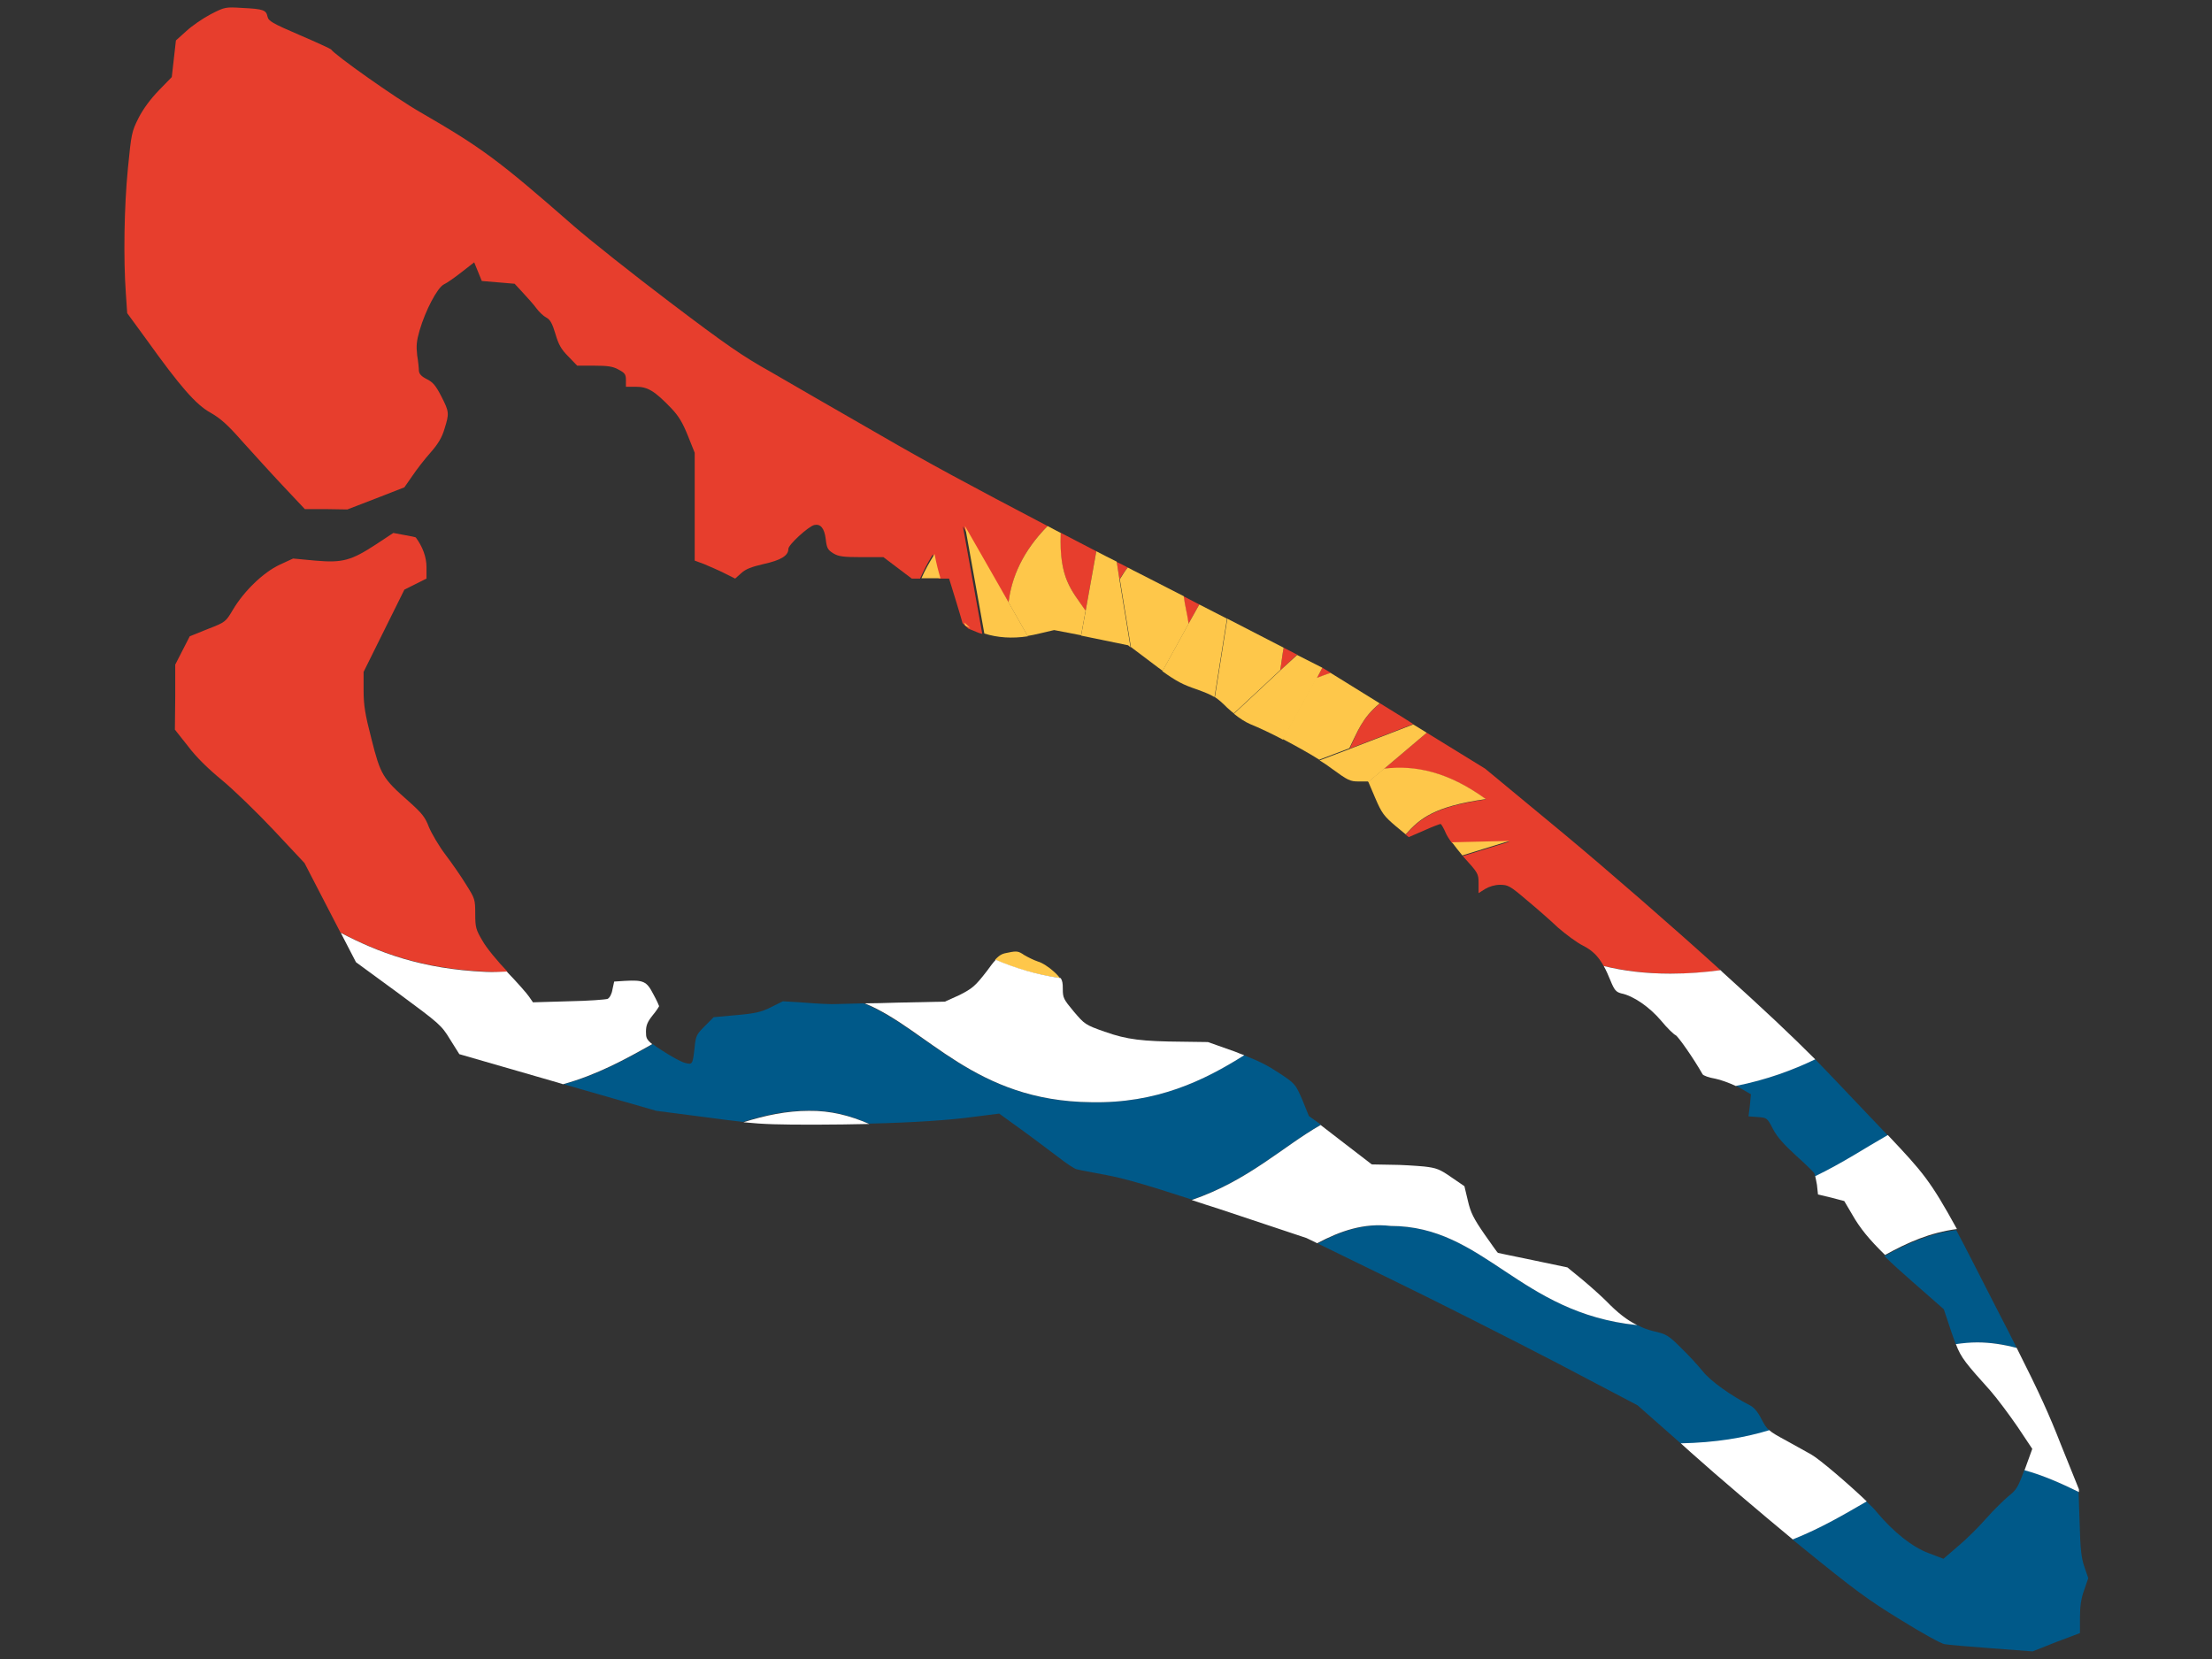 <?xml version="1.0" encoding="utf-8"?>
<!-- Generator: Adobe Illustrator 17.1.0, SVG Export Plug-In . SVG Version: 6.00 Build 0)  -->
<!DOCTYPE svg PUBLIC "-//W3C//DTD SVG 1.1//EN" "http://www.w3.org/Graphics/SVG/1.1/DTD/svg11.dtd">
<svg version="1.1" id="flag-icon-css-ki" xmlns="http://www.w3.org/2000/svg" xmlns:xlink="http://www.w3.org/1999/xlink" x="0px"
	 y="0px" viewBox="0 0 640 480" enable-background="new 0 0 640 480" xml:space="preserve">
<rect x="0" y="0" width="640" height="480" fill="#333333" stroke="none"/>
<g>
	<path fill="#E73E2D" d="M291.8,174.3c1-7.4,4.1-14.8,11.3-22.1c-22.7-11.9-35.3-18.7-48.2-26.2c-12.2-7-26.6-15.3-31.9-18.4
		c-8.1-4.5-13-7.9-29.1-20.1c-10.7-8.1-23.3-18.1-28-22.2c-21.8-19.1-26.6-22.6-44.4-32.9c-7-4-24.8-16.6-25.7-18.1
		c-0.2-0.2-4.3-2.1-9.2-4.2c-7.9-3.4-8.9-4-9.2-5.3c-0.4-1.9-1.2-2.2-7.2-2.5C65.2,2,65.1,2,61,4.1c-2.3,1.2-5.5,3.4-7.1,4.9l-3,2.7
		l-0.6,5.3l-0.6,5.3L46,26.1c-2.5,2.6-4.5,5.3-5.9,8c-2,4-2.1,4.5-3.1,14.7c-1.1,11.2-1.3,26.1-0.6,35.9l0.4,5.9l5.7,7.8
		c9.6,13.4,14.2,18.7,18.4,21c2.8,1.6,4.9,3.4,9.1,8.2c3,3.3,8.3,9.2,11.8,12.9l6.4,6.8h6.1l6.2,0.1l8.3-3.2l8.2-3.2l2.3-3.3
		c1.2-1.8,3.6-4.9,5.3-6.8c2.2-2.5,3.3-4.4,4-6.8c1.4-4.5,1.4-4.9-0.9-9.4c-1.6-3.1-2.4-4.1-4.2-5c-1.6-0.8-2.2-1.5-2.3-2.4
		c0-0.7-0.2-2.7-0.5-4.5c-0.3-2.7-0.2-4.1,0.7-7.2c1.7-5.8,5.1-12.3,7-13.3c0.9-0.4,3.3-2.1,5.2-3.6l3.6-2.8l1.1,2.7l1.1,2.7
		l4.8,0.4l4.7,0.4l2.4,2.6c1.3,1.4,3.1,3.4,3.9,4.5c0.8,1.1,2.1,2.3,2.9,2.7c1.1,0.6,1.7,1.7,2.6,4.7c0.9,3.1,1.7,4.5,3.7,6.5
		l2.6,2.7h4.9c3.8,0,5.4,0.2,7,1.1c1.9,1,2.2,1.4,2.2,3.1v1.9h2.9c3.4,0,5.4,1.2,10.2,6.2c2.2,2.3,3.3,4.2,4.8,7.9l2,5v15.6v15.6
		l2.7,1c1.4,0.6,4,1.7,5.8,2.6l3.2,1.6l1.8-1.6c1.3-1.2,3-1.8,6.4-2.6c5-1.1,7.2-2.4,7.2-4.4c0-1.2,5.8-6.5,7.5-6.9
		c1.8-0.4,2.9,0.9,3.3,4c0.3,2.7,0.6,3.2,2.2,4.2c1.5,0.9,2.8,1.1,8.2,1.1h6.3l4.1,3.1l4.1,3.1h2.4c1-2.2,2.2-4.6,3.7-7
		c0.6,2.6,1.1,4.9,1.7,7h3l2,6.5c0.8,2.7,1.6,5.2,1.9,6.4c0.6,0.6,1.1,1.1,1.7,1.6c0.7,0.3,1.7,0.7,2.7,1.1c0.4,0.2,0.9,0.3,1.3,0.4
		l-5.6-31.1L291.8,174.3z"/>
	<path fill="#E73E2D" d="M347,174.9l-4.6-2.4c0.4,2.5,1,5,1.4,8.1L347,174.9z"/>
	<path fill="#E73E2D" d="M326.3,164.2c-1.1-0.6-2.1-1.1-3.2-1.6l0.8,5.1C324.6,166.4,325.4,165.3,326.3,164.2z"/>
	<path fill="#E73E2D" d="M390.5,216.6l18.4-7.1l-2.8-1.8l-6.8-4.2C394,207.8,392.8,211.7,390.5,216.6z"/>
	<path fill="#E73E2D" d="M314.1,176.8l3.1-17.3c-3.7-1.9-7.1-3.7-10.4-5.4C306.4,167.4,310,170.7,314.1,176.8z"/>
	<path fill="#E73E2D" d="M375.3,189.4l-3.9-2c-0.4,2.1-0.6,4.2-1,6.6L375.3,189.4z"/>
	<path fill="#E73E2D" d="M497.8,280.7c-13.8-12.5-32.4-28.7-45.5-39.6l-22.6-18.7L412.8,212l-12.4,10.5c8.8-1.1,18.5,0.7,29.5,8.8
		c-14.9,2.1-19.1,5.6-23.2,10.2l0.9,0.7l4.4-1.9c2.4-1.1,4.6-1.9,4.8-1.9c0.2,0,0.9,1.2,1.5,2.6c0.3,0.7,0.9,1.7,1.8,2.9l16.7-0.4
		l-13.6,4.2c0.1,0.1,0.3,0.3,0.4,0.4c4,4.4,4.2,4.7,4.2,7.4v2.9l1.9-1.2c1.2-0.7,2.8-1.2,4.3-1.2c2.3,0,2.9,0.3,7.7,4.4
		c2.9,2.4,7,6,9.1,8c2.2,1.9,5.4,4.3,7.2,5.2c2.6,1.3,4.4,3,6,5.9c5.7,1.3,12,2.2,19.3,2.2C488.5,281.7,493.3,281.4,497.8,280.7z"/>
	<path fill="#E73E2D" d="M146.9,281.2c-2.9-3-6.2-7-7.3-9c-1.9-3.2-2.1-3.9-2.1-7.8c0-4.2-0.1-4.4-2.6-8.4c-1.4-2.3-4.1-6.2-6-8.7
		c-1.9-2.5-4-6.1-4.8-8c-1.1-2.9-2-4-5.8-7.4c-7.6-6.7-8.2-7.7-10.8-18c-1.9-7.3-2.3-9.9-2.3-14.2v-5.3l5.9-11.9l5.9-11.9l3.2-1.6
		l3.2-1.6v-3.3c0-2.9-1.1-5.9-3.1-8.6c-0.1-0.1-1.6-0.4-3.3-0.7l-3.2-0.6l-5,3.3c-7.2,4.7-9.7,5.4-17.6,4.7l-6.4-0.6l-3.9,1.8
		c-4.7,2.2-10.3,7.6-13.5,13c-2.1,3.5-2.1,3.6-7.3,5.6l-5.2,2.1l-2.1,4.1l-2.1,4.1v9.4l-0.1,9.4l3.8,4.8c2.4,3.2,5.8,6.5,9.8,9.8
		c3.4,2.8,10.1,9.3,15,14.5l8.9,9.5l7.4,14.3l3,5.8c10.5,5.5,23.2,10.5,42.1,11.3C143,281.3,145,281.3,146.9,281.2z"/>
	<path fill="#E73E2D" d="M385.1,194.7l-2.5-1.5l-1.7,3.1C382.2,195.7,383.6,195.2,385.1,194.7z"/>
	<path fill="#FEC74A" d="M266.6,167.3h3h2.5c-0.6-2-1.2-4.3-1.7-7C268.9,162.7,267.6,165,266.6,167.3z"/>
	<path fill="#FEC74A" d="M279,180.1c0.1,0.4,0.2,0.6,0.2,0.7c0,0.2,0.6,0.5,1.5,0.9C280.2,181.2,279.6,180.7,279,180.1z"/>
	<path fill="#FEC74A" d="M306.9,154.2c-1.3-0.7-2.5-1.3-3.8-2c-7.2,7.3-10.4,14.8-11.3,22.1l5.5,9.7c1.1-0.2,2.3-0.4,3.4-0.7l4.3-1
		l7.8,1.5l1.3-7.1C310,170.7,306.4,167.4,306.9,154.2z"/>
	<path fill="#FEC74A" d="M342.5,172.5l-12.7-6.5c-1.2-0.6-2.4-1.2-3.5-1.8c-0.9,1.1-1.6,2.3-2.3,3.4l3.2,19.6l6.5,4.9
		c1,0.8,1.9,1.4,2.7,2l7.5-13.6C343.5,177.5,342.8,175.1,342.5,172.5z"/>
	<path fill="#FEC74A" d="M371.4,187.4l-16.3-8.4l-3.6,22.7c1.1,0.7,2.1,1.6,3.5,3c0.7,0.6,1.3,1.2,2,1.7l13.4-12.5
		C370.8,191.6,371,189.5,371.4,187.4z"/>
	<path fill="#FEC74A" d="M399.2,203.5l-14.2-8.8c-1.4,0.4-2.8,1-4.2,1.5l-9.7,17.6c3.8,2,7.6,4.1,10.6,6l8.7-3.3
		C392.8,211.7,394,207.8,399.2,203.5z"/>
	<path fill="#FEC74A" d="M429.9,231.2c-11-8-20.6-9.9-29.5-8.8l-4.5,3.8l2,4.7c1.9,4.4,2.5,5.2,5.9,8.1l2.9,2.4
		C410.8,236.8,415,233.3,429.9,231.2z"/>
	<path fill="#FEC74A" d="M420.1,243.7c0.9,1.2,2,2.6,3,3.8l13.6-4.2L420.1,243.7z"/>
	<path fill="#FEC74A" d="M412.8,212l-3.9-2.4l-18.4,7.1l-8.7,3.3c1.3,0.8,2.5,1.6,3.4,2.3c4.8,3.5,5.4,3.8,7.9,3.8h2.7l0.1,0.2
		l4.5-3.8L412.8,212z"/>
	<path fill="#FEC74A" d="M382.6,193.2L382.6,193.2l-7.3-3.7l-4.9,4.5L357,206.5c1.6,1.3,3.3,2.4,4.7,3c2.7,1.1,6.1,2.7,9.5,4.5
		l9.7-17.6L382.6,193.2z"/>
	<path fill="#FEC74A" d="M347,174.9l-3.2,5.7l-7.5,13.6c4.2,3,6,3.9,9.8,5.2c2.5,0.9,4,1.5,5.3,2.3l3.6-22.7L347,174.9z"/>
	<path fill="#FEC74A" d="M323.1,162.5c-2-1-4-2-5.9-3l-3.1,17.3l-1.3,7.1l2.9,0.6l10.7,2.2l0.7,0.6l-3.2-19.6L323.1,162.5z"/>
	<path fill="#FEC74A" d="M279.2,152.2l5.6,31.1c3.8,1.2,8,1.5,12.6,0.8l-5.5-9.7L279.2,152.2z"/>
	<path fill="#FEC74A" d="M304.9,281.1c-1.3-1.2-3.4-2.6-4.6-2.9c-1.2-0.4-3-1.3-4-1.9c-1.6-1.1-2.1-1.2-4.5-0.7
		c-1.8,0.3-2.5,0.6-3.9,2.1c5.6,2.4,11.8,4.3,18.8,5.3C306.3,282.5,305.8,281.9,304.9,281.1z"/>
	<path fill="#005989" d="M583.5,390c-1.5-3-3.2-6.4-5.2-10.2c-5.5-10.7-9.3-18.3-12.3-23.9c-7.8,1-14.2,3.9-20.8,7.5
		c2.2,2.2,4.9,4.6,8.2,7.5l9,7.9l2.2,6.6c0.5,1.4,0.9,2.6,1.3,3.6c2-0.3,4-0.5,6.2-0.5C575.9,388.4,579.7,389,583.5,390z"/>
	<path fill="#005989" d="M540,322c-6-6.3-10.5-11.1-14.9-15.6c-6.5,3.2-13.9,6-23,7.7c0.3,0.2,0.7,0.3,1,0.5l3.5,2l-0.3,3.2
		l-0.4,3.2l2.7,0.2c2.6,0.2,2.7,0.2,4.4,3.5c1.2,2.3,3.2,4.5,6.7,7.7c2.7,2.4,5,4.7,5.2,5c0.1,0.2,0.2,0.5,0.3,1
		c7.9-3.8,14.6-8.2,21-11.9C544.4,326.6,542.4,324.5,540,322z"/>
	<path fill="#005989" d="M378.7,322.9l-1.9-4.7c-2-4.6-2.1-4.7-6.8-7.8c-3-2-5.7-3.4-10.1-5.1c-11.7,7.4-25.4,14-44.3,13.6
		c-33.7-0.3-47.4-21.2-65.7-28.6c-3.9,0.1-6.9,0.2-7.8,0.2c-1.5,0.1-5.7-0.1-9.2-0.4l-6.4-0.4l-3.4,1.7c-2.8,1.4-4.4,1.8-10,2.3
		l-6.6,0.6l-2.6,2.6c-2.3,2.3-2.6,2.8-2.9,5.9c-0.6,5.3-0.6,5.3-2.9,4.7c-1.1-0.3-4-1.9-6.6-3.6c-1.1-0.7-2-1.3-2.6-1.8
		c-7.8,4.4-16,8.9-25.8,11.6l26.8,7.7l14.7,1.9c4.4,0.6,7.6,1,10.4,1.3c6.3-2,12.6-3.3,18.9-3.3c6.3-0.1,12,1.4,17.5,3.8
		c12.7-0.3,23.5-1,30.6-2l7.1-0.9l6.5,4.7c3.6,2.6,8.3,6.2,10.6,7.9c2.3,1.8,4.7,3.4,5.3,3.5c0.7,0.2,4.5,0.9,8.7,1.7
		c4.8,0.9,11.2,2.7,24.7,7.1c16.4-5.6,26.4-15.5,37.3-21.7L378.7,322.9z"/>
	<path fill="#005989" d="M509.7,410.7c-1.1-2.2-2.2-3.5-3.4-4.1c-5.5-2.8-11.5-7.1-13.6-9.8c-1.3-1.6-4.1-4.7-6.3-6.8
		c-3.8-3.8-4.3-4-8.2-4.9c-1.5-0.4-3-0.9-4.4-1.7c-34.3-3.5-44.3-28.7-71.4-28.7c-7.7-0.8-14.4,1.4-21.1,5.1l21.3,10.4
		c13.4,6.5,34.9,17.4,47.8,24.1l23.4,12.3l12.7,11.2c10-0.2,18.3-1.7,25.6-3.8C511,413.1,510.5,412.2,509.7,410.7z"/>
	<path fill="#005989" d="M581.1,432.9c-1.4,1.2-4.3,4-6.4,6.4c-2.1,2.4-5.7,6-8.1,8l-4.3,3.7l-4.2-1.6c-4.9-1.8-10.3-6.2-15.1-11.9
		c-0.6-0.8-1.7-1.9-3-3.1c-6.4,3.7-13.1,7.7-21.4,11c1.1,0.9,2.2,1.8,3.2,2.6c14.4,11.7,18.5,14.8,28,20.6c6.1,3.8,11.9,7,12.8,7.1
		c0.9,0.2,7,0.7,13.6,1.2l11.9,0.9l6.8-2.7l6.9-2.6v-4.5c0-3.1,0.3-5.5,1.2-7.9l1.2-3.5l-1.1-3.2c-0.9-2.6-1.2-5-1.4-12.9l-0.3-8.9
		c-5.3-2.6-10.5-4.9-15.7-6.3C583.9,430.3,583.4,431.1,581.1,432.9z"/>
	<path fill="#FFFFFF" d="M596.3,418c-3.4-8.7-6.2-14.9-12.8-28c-3.8-1-7.6-1.6-11.4-1.6c-2.1,0-4.2,0.2-6.2,0.5c1.5,4,3,5.7,10,13.5
		c2,2.3,5.5,7,7.9,10.5l4.2,6.3l-2.1,5.8c-0.1,0.1-0.1,0.3-0.1,0.4c5.2,1.4,10.4,3.7,15.7,6.3l0-0.8L596.3,418z"/>
	<path fill="#FFFFFF" d="M402.3,354.7c27.2,0,37.1,25.2,71.4,28.7c-2.9-1.4-5.7-3.6-8.9-6.9c-1.4-1.4-4.5-4.2-6.9-6.2l-4.4-3.6
		l-10-2.1c-5.5-1.1-10-2.1-10.1-2.1c-0.1,0-1.8-2.4-3.9-5.4c-3.1-4.5-4-6.2-4.8-9.7l-1-4.2l-3.8-2.6c-3.3-2.3-4.3-2.7-7.9-3.1
		c-2.2-0.2-6.5-0.5-9.6-0.5l-5.5-0.1l-9.1-7l-5.7-4.4c-10.9,6.2-20.9,16.1-37.3,21.7c2.4,0.8,5.1,1.7,8,2.6l25.2,8.4l3.1,1.5
		C387.9,356.1,394.6,353.8,402.3,354.7z"/>
	<path fill="#FFFFFF" d="M215.1,324.7c6,0.6,10,0.7,20.7,0.7c5.5,0,10.7-0.1,15.7-0.2c-5.5-2.4-11.2-3.9-17.5-3.8
		C227.7,321.4,221.4,322.7,215.1,324.7z"/>
	<path fill="#FFFFFF" d="M546.2,328.4c-6.5,3.7-13.1,8.1-21,11.9c0.2,0.7,0.3,1.6,0.5,2.5l0.3,2.8l3.8,0.9l3.8,1l2.3,3.9
		c2.2,3.9,4.9,7.2,9.5,11.7c6.5-3.6,13-6.5,20.8-7.5C558.5,341.6,556.4,339.2,546.2,328.4z"/>
	<path fill="#FFFFFF" d="M524,420.8c-1-0.6-4.2-2.3-7.2-4c-2.6-1.4-4-2.2-4.9-3c-7.2,2.2-15.6,3.6-25.6,3.8l3,2.7
		c7.7,6.9,20.2,17.5,29.4,25.1c8.3-3.3,15-7.3,21.4-11C535.1,429.6,526.5,422.2,524,420.8z"/>
	<path fill="#FFFFFF" d="M186.9,298.5c0-1.8,0.4-2.8,1.9-4.7c1.1-1.3,1.9-2.6,1.9-2.7s-0.7-1.7-1.7-3.5c-1.9-3.7-2.8-4.1-8.3-3.8
		l-3,0.2l-0.5,2.3c-0.2,1.3-0.8,2.4-1.4,2.7c-0.5,0.2-5.5,0.6-11.3,0.7l-10.3,0.3l-1.1-1.6c-0.6-0.9-3.4-4.1-6.4-7.2
		c0,0-0.1-0.1-0.1-0.1c-2,0.1-3.9,0.2-5.9,0.1c-18.9-0.8-31.6-5.8-42.1-11.3l4.4,8.5l12.3,9c11.9,8.8,12.4,9.2,14.9,13.3l2.7,4.3
		l28.4,8.2l1.6,0.5c9.8-2.7,18-7.2,25.8-11.6C187,300.7,186.9,300.2,186.9,298.5z"/>
	<path fill="#FFFFFF" d="M498.3,281.2c-0.2-0.2-0.3-0.3-0.5-0.5c-4.5,0.6-9.3,1-14.5,1c-7.3,0-13.6-0.8-19.3-2.2
		c0.7,1.2,1.3,2.6,2,4.3c1.1,2.7,1.6,3.2,3,3.6c3.6,0.7,8.3,4,11.6,7.9c1.8,2.2,3.7,4,4.2,4.2c0.7,0.3,5.2,6.7,7.8,11.3
		c0.2,0.4,1.9,1,3.7,1.3c1.5,0.3,4,1.2,5.9,2.1c9.1-1.8,16.5-4.6,23-7.7C517.8,299.1,510.9,292.6,498.3,281.2z"/>
	<path fill="#FFFFFF" d="M315.7,318.9c18.9,0.4,32.6-6.2,44.3-13.6c-0.8-0.3-1.7-0.6-2.6-1l-7.9-2.8l-7.3-0.1
		c-11.8-0.1-16.1-0.6-22.6-2.9c-5.7-2-5.8-2.2-8.9-5.8c-3-3.6-3.2-4-3.2-6.6c0-1.6-0.1-2.3-0.6-3.1c-7-1-13.1-2.9-18.8-5.3
		c-0.7,0.7-1.5,1.8-2.6,3.3c-3.4,4.4-4.2,5-7.9,6.9l-4.2,1.9l-14.1,0.3c-3.2,0.1-6.4,0.2-9.1,0.2C268.3,297.7,282,318.6,315.7,318.9
		z"/>
</g>
</svg>
